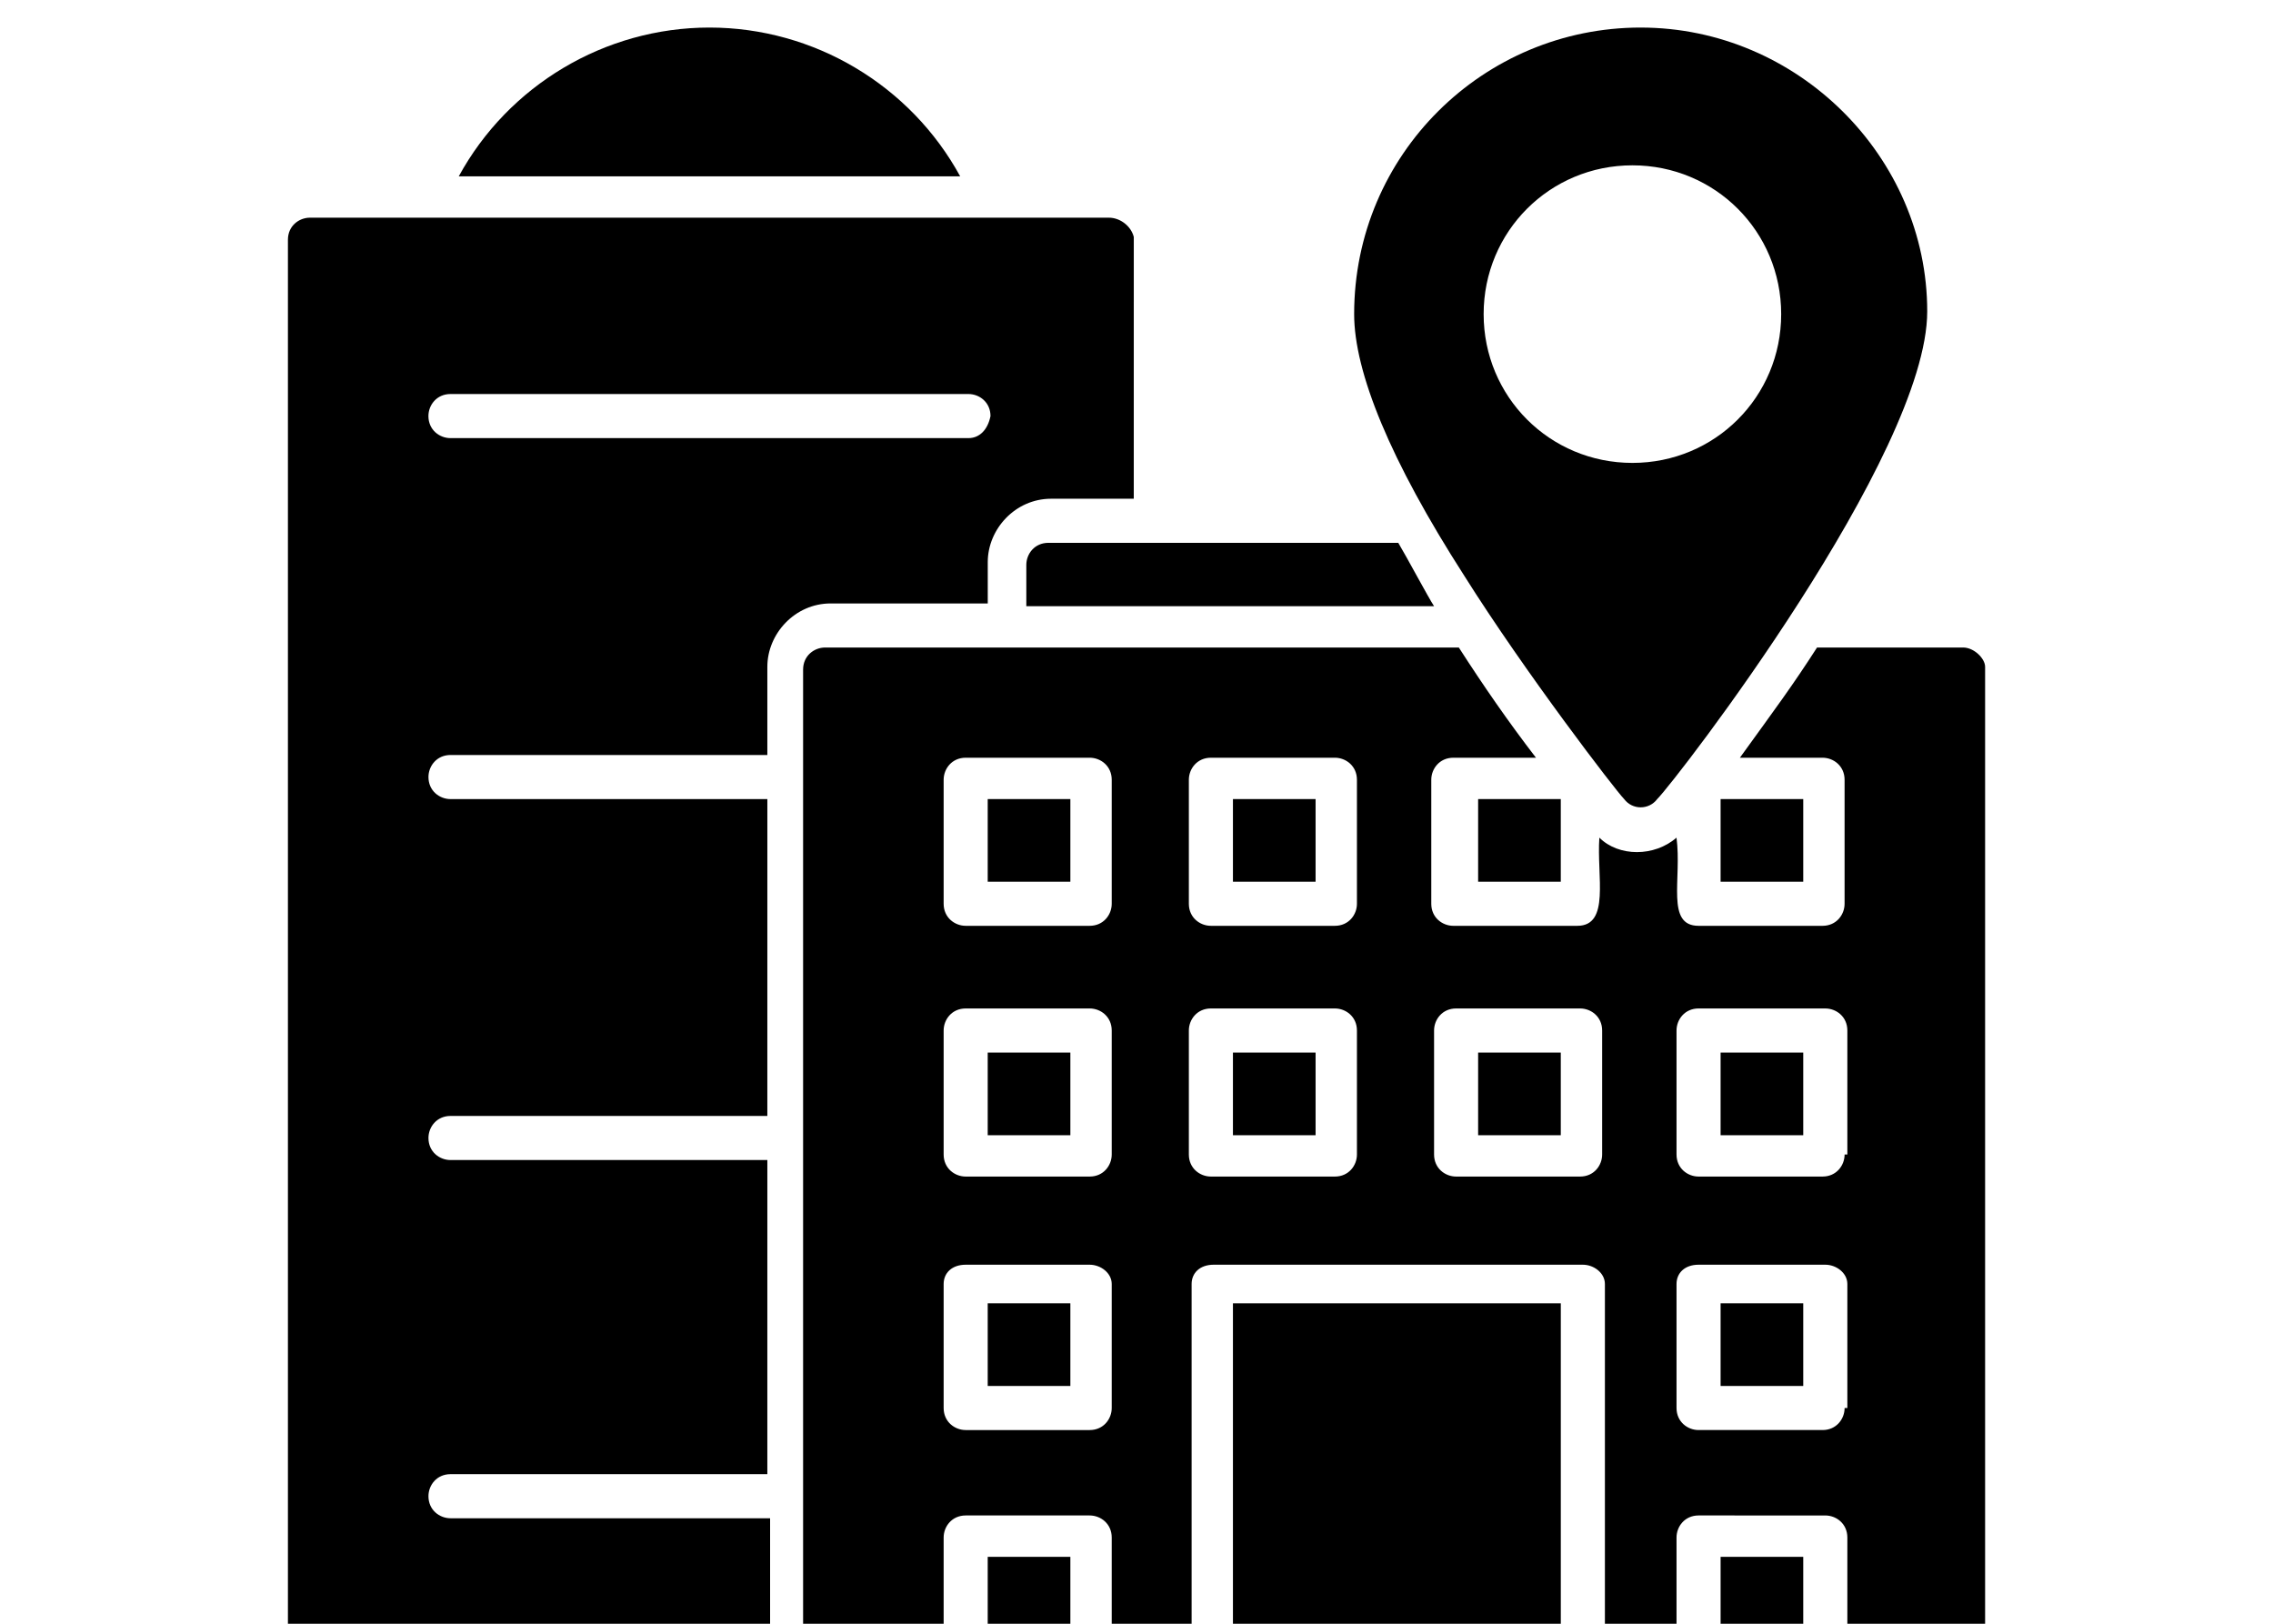 <?xml version="1.0" encoding="UTF-8"?>
<svg width="700pt" height="500pt" version="1.1" viewBox="0 0 700 500" xmlns="http://www.w3.org/2000/svg" xmlns:xlink="http://www.w3.org/1999/xlink">
 <defs>
  <symbol id="s" overflow="visible">
   <path d="m28.422-1.703c-1.469 0.762-3 1.336-4.594 1.719-1.586 0.383-3.234 0.578-4.953 0.578-5.156 0-9.242-1.438-12.25-4.312-3.012-2.875-4.516-6.781-4.516-11.719s1.504-8.844 4.516-11.719c3.008-2.883 7.094-4.328 12.25-4.328 1.719 0 3.367 0.195 4.953 0.578 1.594 0.387 3.125 0.961 4.594 1.719v6.406c-1.48-1.008-2.938-1.75-4.375-2.219s-2.949-0.703-4.531-0.703c-2.844 0-5.086 0.914-6.719 2.734-1.625 1.824-2.438 4.336-2.438 7.531 0 3.199 0.812 5.711 2.438 7.531 1.633 1.824 3.875 2.734 6.719 2.734 1.582 0 3.094-0.234 4.531-0.703 1.438-0.477 2.894-1.219 4.375-2.219z"/>
  </symbol>
  <symbol id="c" overflow="visible">
   <path d="m20.797-16.875c-0.648-0.312-1.293-0.535-1.938-0.672-0.648-0.145-1.293-0.219-1.938-0.219-1.906 0-3.375 0.609-4.406 1.828-1.023 1.219-1.531 2.969-1.531 5.25v10.688h-7.422v-23.203h7.422v3.812c0.945-1.52 2.035-2.629 3.266-3.328 1.238-0.695 2.723-1.047 4.453-1.047 0.25 0 0.52 0.012 0.812 0.031 0.289 0.023 0.711 0.07 1.266 0.141z"/>
  </symbol>
  <symbol id="b" overflow="visible">
   <path d="m26.719-11.656v2.109h-17.328c0.176 1.742 0.801 3.047 1.875 3.922 1.082 0.867 2.586 1.297 4.516 1.297 1.562 0 3.16-0.227 4.797-0.688 1.633-0.469 3.316-1.172 5.047-2.109v5.719c-1.75 0.656-3.508 1.152-5.266 1.484-1.75 0.344-3.508 0.516-5.266 0.516-4.199 0-7.461-1.062-9.781-3.188-2.324-2.133-3.484-5.129-3.484-8.984 0-3.781 1.141-6.754 3.422-8.922 2.281-2.176 5.426-3.266 9.438-3.266 3.644 0 6.562 1.102 8.75 3.297 2.188 2.199 3.281 5.137 3.281 8.812zm-7.625-2.469c0-1.406-0.414-2.539-1.234-3.406-0.812-0.863-1.887-1.297-3.219-1.297-1.438 0-2.606 0.406-3.5 1.219-0.898 0.805-1.453 1.965-1.672 3.484z"/>
  </symbol>
  <symbol id="d" overflow="visible">
   <path d="m13.969-10.438c-1.555 0-2.719 0.266-3.5 0.797-0.781 0.523-1.172 1.293-1.172 2.312 0 0.938 0.312 1.672 0.938 2.203 0.633 0.531 1.508 0.797 2.625 0.797 1.395 0 2.566-0.5 3.516-1.5 0.957-1 1.438-2.254 1.438-3.766v-0.844zm11.328-2.797v13.234h-7.484v-3.438c-0.992 1.406-2.109 2.434-3.359 3.078-1.242 0.633-2.75 0.953-4.531 0.953-2.406 0-4.359-0.695-5.859-2.094-1.492-1.406-2.234-3.223-2.234-5.453 0-2.727 0.93-4.727 2.797-6 1.875-1.27 4.812-1.906 8.812-1.906h4.375v-0.578c0-1.164-0.465-2.019-1.391-2.562-0.93-0.551-2.371-0.828-4.328-0.828-1.586 0-3.062 0.164-4.438 0.484-1.367 0.312-2.633 0.789-3.797 1.422v-5.656c1.582-0.383 3.176-0.676 4.781-0.875 1.602-0.207 3.203-0.312 4.797-0.312 4.188 0 7.207 0.828 9.062 2.484 1.863 1.648 2.797 4.328 2.797 8.047z"/>
  </symbol>
  <symbol id="a" overflow="visible">
   <path d="m11.656-29.781v6.578h7.656v5.312h-7.656v9.828c0 1.086 0.211 1.82 0.641 2.203 0.438 0.375 1.289 0.562 2.562 0.562h3.797v5.297h-6.359c-2.93 0-5-0.609-6.219-1.828-1.219-1.227-1.828-3.305-1.828-6.234v-9.828h-3.688v-5.312h3.688v-6.578z"/>
  </symbol>
  <symbol id="h" overflow="visible">
   <path d="m19.344-19.797v-12.438h7.453v32.234h-7.453v-3.359c-1.023 1.367-2.148 2.367-3.375 3-1.23 0.633-2.652 0.953-4.266 0.953-2.856 0-5.203-1.133-7.047-3.406-1.836-2.269-2.75-5.191-2.75-8.766 0-3.57 0.914-6.492 2.75-8.766 1.844-2.281 4.191-3.422 7.047-3.422 1.602 0 3.019 0.324 4.25 0.969 1.238 0.648 2.367 1.648 3.391 3zm-4.891 15.016c1.594 0 2.805-0.578 3.641-1.734 0.832-1.164 1.25-2.852 1.25-5.062 0-2.207-0.418-3.891-1.25-5.047-0.836-1.164-2.047-1.75-3.641-1.75-1.574 0-2.777 0.586-3.609 1.75-0.836 1.156-1.25 2.84-1.25 5.047 0 2.211 0.414 3.898 1.25 5.062 0.832 1.156 2.035 1.734 3.609 1.734z"/>
  </symbol>
  <symbol id="g" overflow="visible">
   <path d="m15.906-4.781c1.594 0 2.805-0.578 3.641-1.734 0.832-1.164 1.25-2.852 1.25-5.062 0-2.207-0.418-3.891-1.25-5.047-0.836-1.164-2.047-1.75-3.641-1.75-1.586 0-2.805 0.586-3.656 1.75-0.844 1.168-1.266 2.852-1.266 5.047 0 2.199 0.422 3.883 1.266 5.047 0.852 1.168 2.07 1.75 3.656 1.75zm-4.922-15.016c1.02-1.352 2.148-2.352 3.391-3 1.238-0.645 2.664-0.969 4.281-0.969 2.863 0 5.211 1.141 7.047 3.422 1.832 2.273 2.75 5.195 2.75 8.766 0 3.574-0.918 6.496-2.75 8.766-1.836 2.273-4.184 3.406-7.047 3.406-1.617 0-3.043-0.32-4.281-0.953-1.242-0.645-2.371-1.645-3.391-3v3.359h-7.422v-32.234h7.422z"/>
  </symbol>
  <symbol id="f" overflow="visible">
   <path d="m0.516-23.203h7.422l6.234 15.75 5.297-15.75h7.422l-9.766 25.406c-0.98 2.57-2.121 4.375-3.422 5.406-1.305 1.031-3.027 1.547-5.172 1.547h-4.281v-4.875h2.312c1.258 0 2.176-0.199 2.75-0.594 0.57-0.398 1.016-1.117 1.328-2.156l0.219-0.641z"/>
  </symbol>
  <symbol id="e" overflow="visible">
   <path d="m0.203-30.922h8.016l8.203 22.828 8.188-22.828h8.016l-11.453 30.922h-9.516z"/>
  </symbol>
  <symbol id="r" overflow="visible">
   <path d="m22.312-22.469v6.047c-1.012-0.695-2.027-1.207-3.047-1.531-1.012-0.332-2.062-0.5-3.156-0.5-2.062 0-3.672 0.605-4.828 1.812-1.156 1.211-1.734 2.898-1.734 5.062 0 2.168 0.578 3.856 1.734 5.062 1.156 1.211 2.766 1.812 4.828 1.812 1.164 0 2.269-0.172 3.312-0.516 1.039-0.344 2.004-0.852 2.891-1.531v6.062c-1.168 0.43-2.352 0.742-3.547 0.953-1.188 0.219-2.383 0.328-3.578 0.328-4.188 0-7.465-1.07-9.828-3.219-2.356-2.144-3.531-5.129-3.531-8.953 0-3.82 1.176-6.805 3.531-8.953 2.363-2.156 5.641-3.234 9.828-3.234 1.207 0 2.398 0.109 3.578 0.328 1.188 0.219 2.367 0.543 3.547 0.969z"/>
  </symbol>
  <symbol id="q" overflow="visible">
   <path d="m14.609-18.453c-1.648 0-2.902 0.594-3.766 1.781-0.867 1.18-1.297 2.875-1.297 5.094s0.43 3.922 1.297 5.109c0.863 1.18 2.117 1.766 3.766 1.766 1.613 0 2.848-0.586 3.703-1.766 0.852-1.188 1.281-2.891 1.281-5.109s-0.43-3.914-1.281-5.094c-0.855-1.188-2.09-1.781-3.703-1.781zm0-5.312c3.988 0 7.102 1.078 9.344 3.234 2.25 2.156 3.375 5.141 3.375 8.953s-1.125 6.797-3.375 8.953c-2.242 2.148-5.356 3.219-9.344 3.219-4.012 0-7.148-1.07-9.406-3.219-2.25-2.156-3.375-5.141-3.375-8.953s1.125-6.797 3.375-8.953c2.258-2.156 5.394-3.234 9.406-3.234z"/>
  </symbol>
  <symbol id="p" overflow="visible">
   <path d="m21.688-22.469v5.625c-1.586-0.656-3.117-1.148-4.594-1.484-1.48-0.332-2.875-0.5-4.188-0.5-1.406 0-2.453 0.18-3.141 0.531-0.688 0.355-1.031 0.898-1.031 1.625 0 0.594 0.258 1.055 0.781 1.375 0.52 0.312 1.445 0.543 2.781 0.688l1.312 0.188c3.801 0.492 6.352 1.289 7.656 2.391 1.312 1.105 1.969 2.84 1.969 5.203 0 2.469-0.914 4.324-2.734 5.562-1.824 1.242-4.543 1.859-8.156 1.859-1.531 0-3.117-0.121-4.75-0.359-1.637-0.238-3.32-0.598-5.047-1.078v-5.641c1.477 0.719 2.992 1.262 4.547 1.625 1.551 0.355 3.129 0.531 4.734 0.531 1.445 0 2.535-0.195 3.266-0.594 0.738-0.406 1.109-1.004 1.109-1.797 0-0.656-0.258-1.145-0.766-1.469-0.5-0.32-1.508-0.578-3.016-0.766l-1.297-0.156c-3.305-0.414-5.617-1.18-6.938-2.297-1.324-1.125-1.984-2.828-1.984-5.109 0-2.457 0.836-4.281 2.516-5.469 1.688-1.188 4.269-1.781 7.75-1.781 1.363 0 2.797 0.105 4.297 0.312 1.508 0.211 3.148 0.539 4.922 0.984z"/>
  </symbol>
  <symbol id="o" overflow="visible">
   <path d="m3.891-30.922h10.156l7.047 16.547 7.078-16.547h10.125v30.922h-7.531v-22.625l-7.125 16.688h-5.062l-7.125-16.688v22.625h-7.562z"/>
  </symbol>
  <symbol id="n" overflow="visible">
   <path d="m3.562-32.234h7.422v17.547l8.531-8.516h8.609l-11.328 10.656 12.219 12.547h-8.984l-9.047-9.672v9.672h-7.422z"/>
  </symbol>
  <symbol id="m" overflow="visible">
   <path d="m18.828-32.234v4.875h-4.094c-1.055 0-1.789 0.195-2.203 0.578-0.418 0.375-0.625 1.031-0.625 1.969v1.609h6.344v5.312h-6.344v17.891h-7.406v-17.891h-3.688v-5.312h3.688v-1.609c0-2.531 0.703-4.398 2.109-5.609 1.406-1.207 3.586-1.812 6.547-1.812z"/>
  </symbol>
  <symbol id="l" overflow="visible">
   <path d="m26.891-14.125v14.125h-7.469v-10.766c0-2.031-0.047-3.426-0.141-4.188-0.086-0.758-0.234-1.32-0.453-1.688-0.293-0.477-0.688-0.852-1.188-1.125-0.492-0.27-1.055-0.406-1.688-0.406-1.555 0-2.773 0.602-3.656 1.797-0.875 1.199-1.312 2.856-1.312 4.969v11.406h-7.422v-32.234h7.422v12.438c1.113-1.352 2.297-2.352 3.547-3 1.258-0.645 2.648-0.969 4.172-0.969 2.676 0 4.707 0.824 6.094 2.469 1.395 1.648 2.094 4.039 2.094 7.172z"/>
  </symbol>
  <symbol id="k" overflow="visible">
   <path d="m3.891-30.922h8.906l11.25 21.203v-21.203h7.562v30.922h-8.906l-11.25-21.219v21.219h-7.562z"/>
  </symbol>
  <symbol id="j" overflow="visible">
   <path d="m3.891-30.922h13.234c3.938 0 6.957 0.875 9.062 2.625 2.102 1.742 3.156 4.227 3.156 7.453 0 3.25-1.055 5.75-3.156 7.5-2.106 1.742-5.125 2.609-9.062 2.609h-5.25v10.734h-7.984zm7.984 5.781v8.625h4.406c1.539 0 2.734-0.375 3.578-1.125s1.266-1.816 1.266-3.203c0-1.375-0.422-2.43-1.266-3.172-0.844-0.75-2.039-1.125-3.578-1.125z"/>
  </symbol>
  <symbol id="i" overflow="visible">
   <path d="m3.562-23.203h7.422v22.781c0 3.113-0.75 5.488-2.25 7.125-1.492 1.633-3.652 2.453-6.484 2.453h-3.656v-4.875h1.281c1.406 0 2.367-0.32 2.891-0.953 0.531-0.637 0.797-1.887 0.797-3.75zm0-9.031h7.422v6.047h-7.422z"/>
  </symbol>
 </defs>
 <g>
  <path d="m341.52 67.031h-246.06c-3.394 0-6.789 2.547-6.789 6.789v471.76c0.004 3.391 3.398 5.938 6.789 5.938h142.55c-0.848-1.695-0.848-4.242-0.848-6.789v-77.211h-98.426c-3.394 0-6.789-2.547-6.789-6.789 0-3.394 2.547-6.789 6.789-6.789h97.574l0.004-96.727h-97.578c-3.394 0-6.789-2.547-6.789-6.789 0-3.394 2.547-6.789 6.789-6.789h97.574l0.004-97.57h-97.578c-3.394 0-6.789-2.547-6.789-6.789 0-3.394 2.547-6.789 6.789-6.789h97.574v-27.152c0-10.184 8.484-19.516 19.516-19.516h48.363v-12.727c0-10.184 8.484-19.516 19.516-19.516h25.453l0.004-80.605c-0.848-3.394-4.242-5.938-7.637-5.938zm-43.273 67.879h-159.52c-3.394 0-6.789-2.547-6.789-6.789 0-3.394 2.547-6.789 6.789-6.789h159.52c3.394 0 6.789 2.547 6.789 6.789-0.848 4.242-3.394 6.789-6.789 6.789z"/>
  <path d="m295.7 54.305h-154.42c15.273-28 44.969-45.82 77.211-45.82s61.941 17.82 77.211 45.82z"/>
  <path d="m455.21 246.06h25.453v25.453h-25.453z"/>
  <path d="m455.21 324.12h25.453v25.453h-25.453z"/>
  <path d="m304.18 246.06h25.453v25.453h-25.453z"/>
  <path d="m379.7 246.06h25.453v25.453h-25.453z"/>
  <path d="m379.7 324.12h25.453v25.453h-25.453z"/>
  <path d="m304.18 324.12h25.453v25.453h-25.453z"/>
  <path d="m379.7 401.33h100.97v150.18h-100.97z"/>
  <path d="m304.18 479.39h25.453v25.453h-25.453z"/>
  <path d="m304.18 401.33h25.453v25.453h-25.453z"/>
  <path d="m529.88 401.33h25.453v25.453h-25.453z"/>
  <path d="m529.88 246.06h25.453v25.453h-25.453z"/>
  <path d="m529.88 479.39h25.453v25.453h-25.453z"/>
  <path d="m529.88 324.12h25.453v25.453h-25.453z"/>
  <path d="m604.55 199.39h-44.969c-7.637 11.879-12.727 18.668-23.758 33.938h25.453c3.394 0 6.789 2.547 6.789 6.789v38.184c0 3.394-2.547 6.789-6.789 6.789h-38.184c-10.184 0-5.09-14.426-6.789-27.152-6.789 5.938-17.816 5.938-23.758 0-0.848 11.879 3.394 27.152-6.789 27.152h-38.184c-3.394 0-6.789-2.547-6.789-6.789v-38.184c0-3.394 2.547-6.789 6.789-6.789h25.453c-8.484-11.031-16.121-22.062-23.758-33.938h-195.15c-3.394 0-6.789 2.547-6.789 6.789v339.39c0 3.394 2.547 6.789 6.789 6.789l112.86-0.004v-156.97c0-3.394 2.547-5.938 6.789-5.938h113.7c3.394 0 6.789 2.547 6.789 5.938v156.12h110.3c3.394 0 6.789-2.547 6.789-6.789v-339.39c-0.004-2.543-3.398-5.938-6.789-5.938zm-262.18 312.24c0 3.394-2.547 6.789-6.789 6.789h-38.184c-3.394 0-6.789-2.547-6.789-6.789v-38.184c0-3.394 2.547-6.789 6.789-6.789h38.184c3.394 0 6.789 2.547 6.789 6.789zm0-78.062c0 3.394-2.547 6.789-6.789 6.789h-38.184c-3.394 0-6.789-2.547-6.789-6.789v-38.184c0-3.394 2.547-5.938 6.789-5.938h38.184c3.394 0 6.789 2.547 6.789 5.938zm0-78.059c0 3.394-2.547 6.789-6.789 6.789h-38.184c-3.394 0-6.789-2.547-6.789-6.789v-38.184c0-3.394 2.547-6.789 6.789-6.789h38.184c3.394 0 6.789 2.547 6.789 6.789zm0-77.211c0 3.394-2.547 6.789-6.789 6.789h-38.184c-3.394 0-6.789-2.547-6.789-6.789v-38.184c0-3.394 2.547-6.789 6.789-6.789h38.184c3.394 0 6.789 2.547 6.789 6.789zm75.516 77.211c0 3.394-2.547 6.789-6.789 6.789h-38.184c-3.394 0-6.789-2.547-6.789-6.789v-38.184c0-3.394 2.547-6.789 6.789-6.789h38.184c3.394 0 6.789 2.547 6.789 6.789zm0-77.211c0 3.394-2.547 6.789-6.789 6.789h-38.184c-3.394 0-6.789-2.547-6.789-6.789v-38.184c0-3.394 2.547-6.789 6.789-6.789h38.184c3.394 0 6.789 2.547 6.789 6.789zm75.516 77.211c0 3.394-2.547 6.789-6.789 6.789h-38.184c-3.394 0-6.789-2.547-6.789-6.789v-38.184c0-3.394 2.547-6.789 6.789-6.789h38.184c3.394 0 6.789 2.547 6.789 6.789zm74.668 156.12c0 3.394-2.547 6.789-6.789 6.789h-38.184c-3.394 0-6.789-2.547-6.789-6.789v-38.184c0-3.394 2.547-6.789 6.789-6.789l39.031 0.004c3.394 0 6.789 2.547 6.789 6.789v38.18zm0-78.062c0 3.394-2.547 6.789-6.789 6.789h-38.184c-3.394 0-6.789-2.547-6.789-6.789v-38.184c0-3.394 2.547-5.938 6.789-5.938h39.031c3.394 0 6.789 2.547 6.789 5.938v38.184zm0-78.059c0 3.394-2.547 6.789-6.789 6.789h-38.184c-3.394 0-6.789-2.547-6.789-6.789v-38.184c0-3.394 2.547-6.789 6.789-6.789l39.031 0.004c3.394 0 6.789 2.547 6.789 6.789v38.18z"/>
  <path d="m441.64 186.67h-125.57v-12.727c0-3.394 2.547-6.789 6.789-6.789h107.76c2.543 4.242 9.328 16.969 11.027 19.516z"/>
  <path d="m505.27 8.484c-48.363 0-88.242 39.031-88.242 88.242 0 17.816 11.031 44.969 33.938 80.605 18.668 29.695 46.668 66.184 49.211 68.727 2.547 3.394 7.637 3.394 10.184 0 5.938-5.938 83.152-106.06 83.152-150.18 0-47.512-39.879-87.391-88.242-87.391zm-2.547 42.426c25.453 0 45.816 20.363 45.816 45.816 0 25.453-20.363 45.816-45.816 45.816-25.453 0-45.816-20.363-45.816-45.816 0-25.453 20.363-45.816 45.816-45.816z"/>
  <use x="70" y="687.273" xlink:href="#s"/>
  <use x="101.133" y="687.273" xlink:href="#c"/>
  <use x="122.059" y="687.273" xlink:href="#b"/>
  <use x="150.828" y="687.273" xlink:href="#d"/>
  <use x="179.457" y="687.273" xlink:href="#a"/>
  <use x="199.738" y="687.273" xlink:href="#b"/>
  <use x="228.512" y="687.273" xlink:href="#h"/>
  <use x="273.648" y="687.273" xlink:href="#g"/>
  <use x="304.016" y="687.273" xlink:href="#f"/>
  <use x="346.441" y="687.273" xlink:href="#e"/>
  <use x="379.273" y="687.273" xlink:href="#b"/>
  <use x="408.047" y="687.273" xlink:href="#r"/>
  <use x="433.195" y="687.273" xlink:href="#a"/>
  <use x="453.477" y="687.273" xlink:href="#q"/>
  <use x="482.621" y="687.273" xlink:href="#c"/>
  <use x="503.543" y="687.273" xlink:href="#p"/>
  <use x="543.566" y="687.273" xlink:href="#o"/>
  <use x="585.781" y="687.273" xlink:href="#d"/>
  <use x="614.41" y="687.273" xlink:href="#c"/>
  <use x="635.332" y="687.273" xlink:href="#n"/>
  <use x="663.547" y="687.273" xlink:href="#b"/>
  <use x="692.32" y="687.273" xlink:href="#a"/>
  <use x="70" y="729.695" xlink:href="#m"/>
  <use x="197.5" y="729.695" xlink:href="#a"/>
  <use x="217.781" y="729.695" xlink:href="#l"/>
  <use x="291.527" y="729.695" xlink:href="#k"/>
  <use x="431.352" y="729.695" xlink:href="#j"/>
  <use x="512.512" y="729.695" xlink:href="#i"/>
  <use x="580.977" y="729.695" xlink:href="#a"/>
 </g>
</svg>
